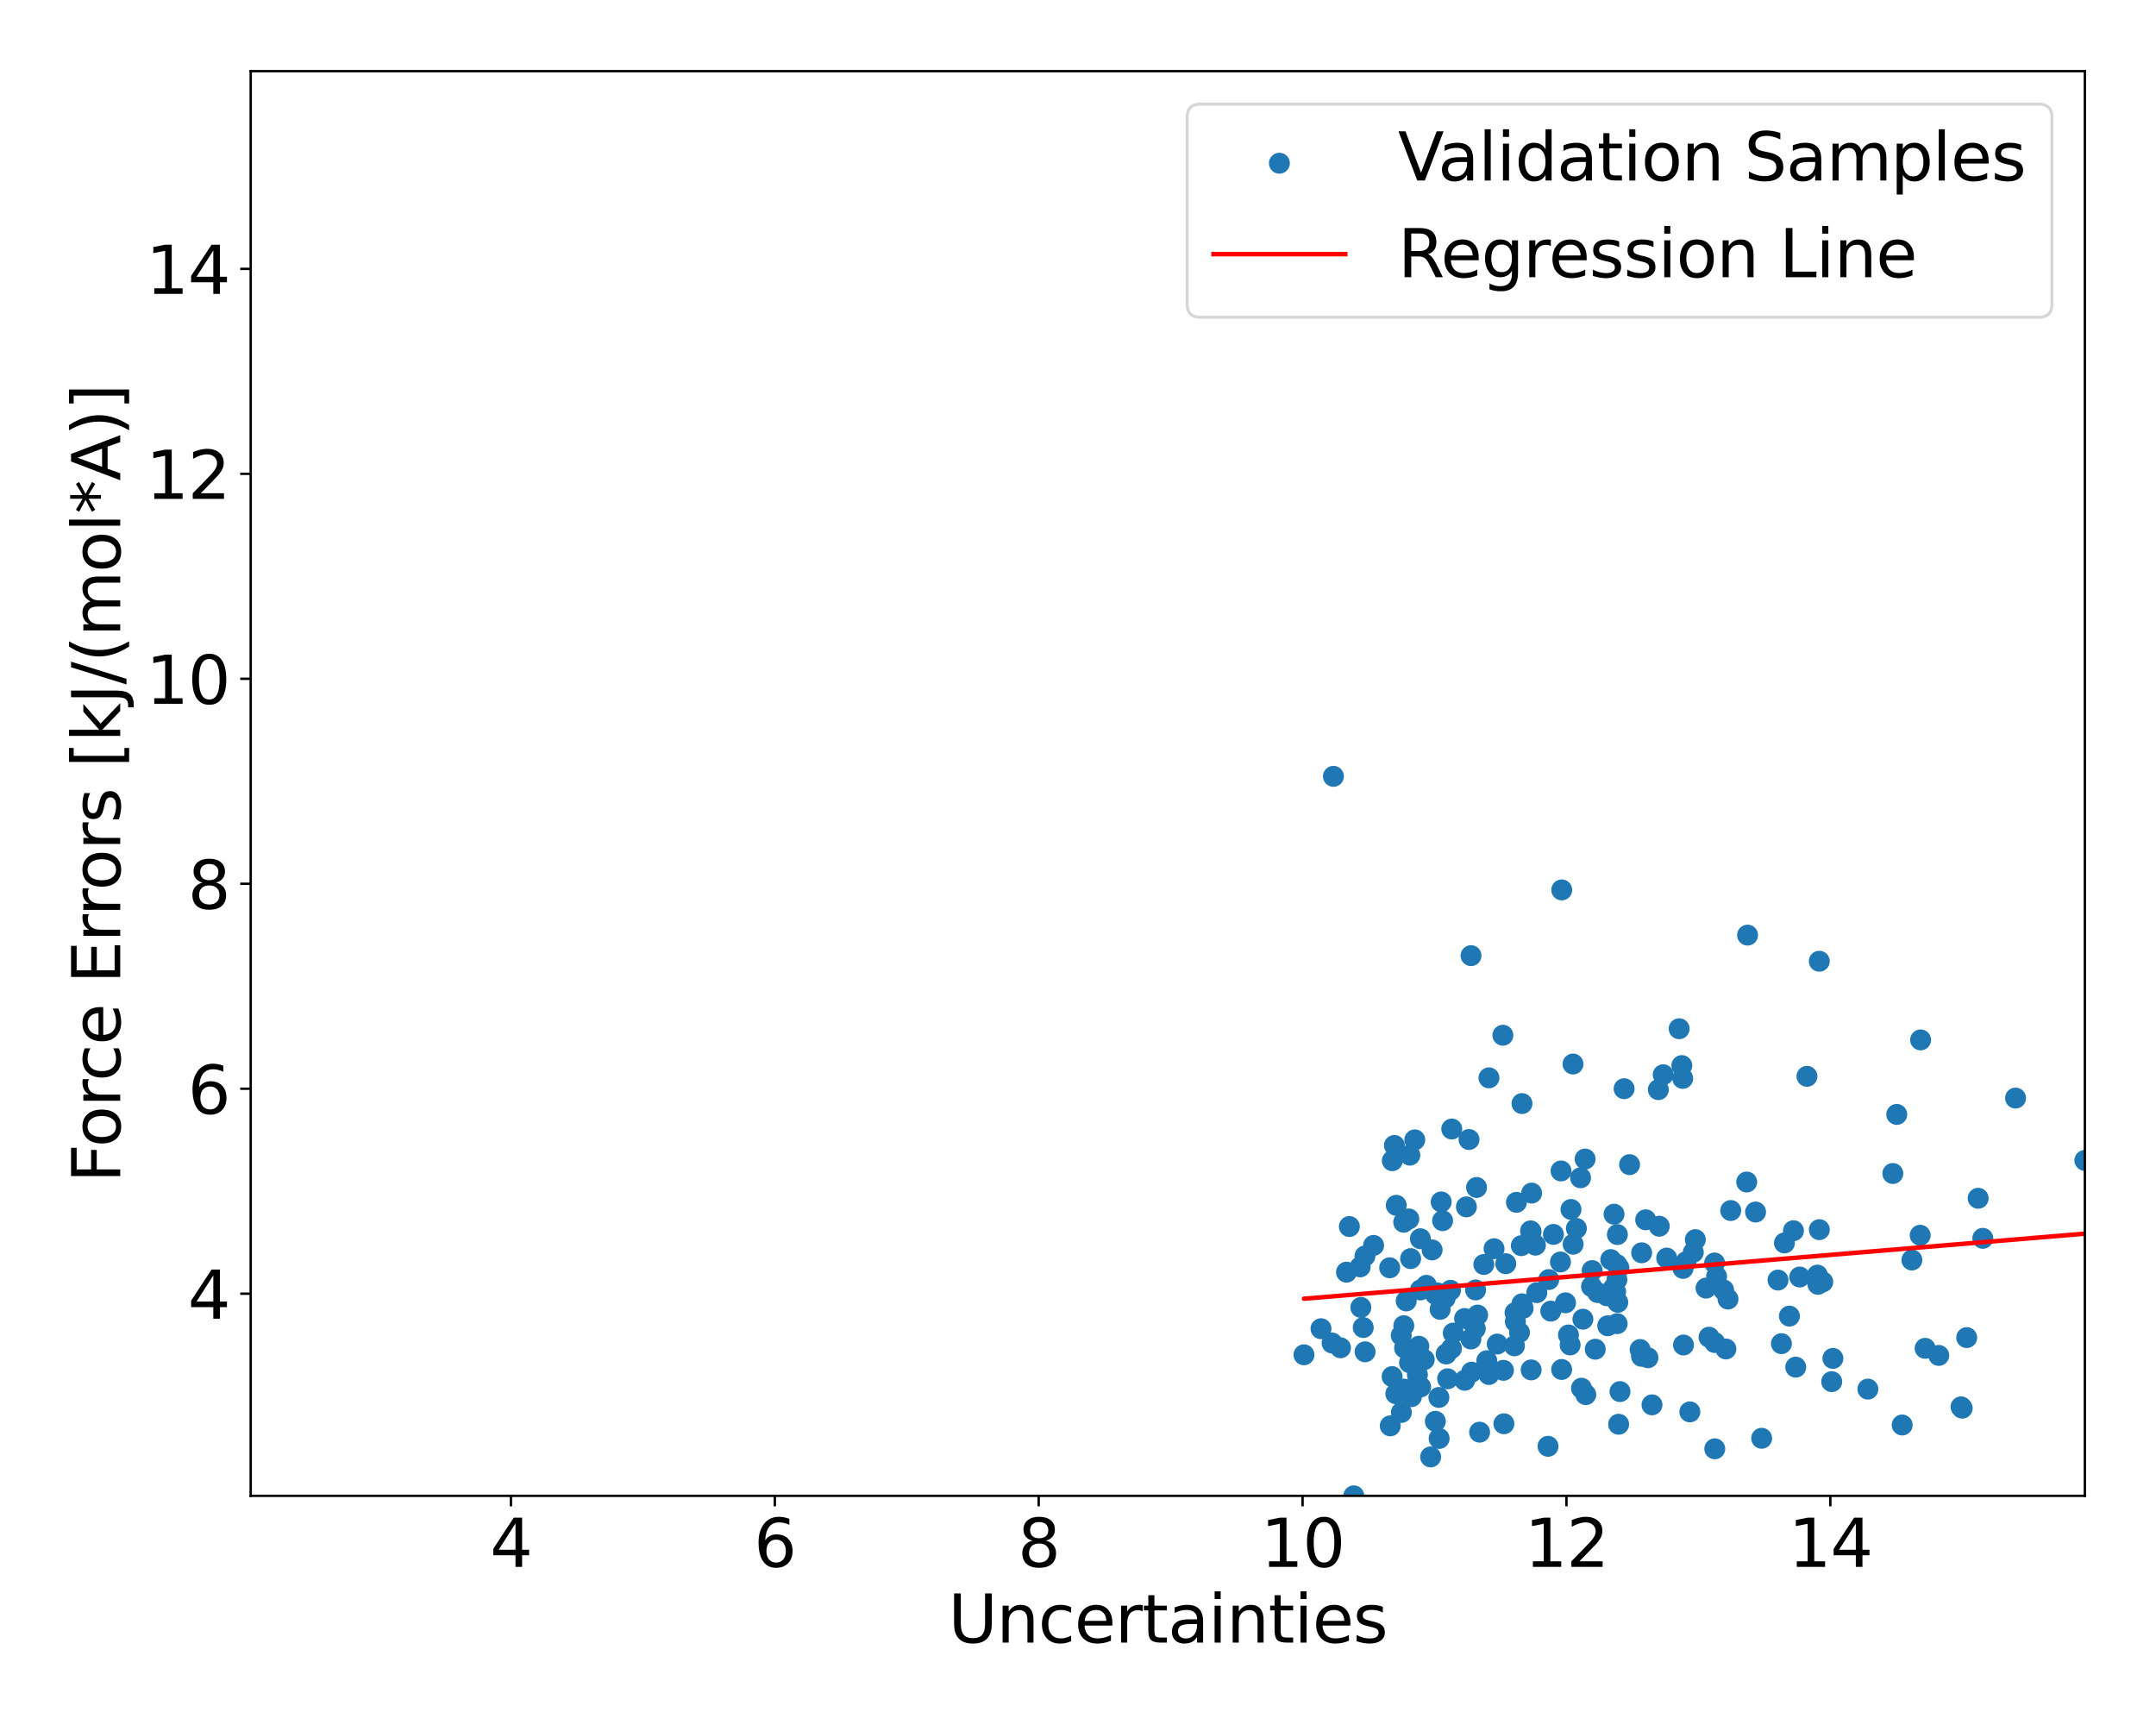 <?xml version="1.0" encoding="utf-8" standalone="no"?>
<!DOCTYPE svg PUBLIC "-//W3C//DTD SVG 1.1//EN"
  "http://www.w3.org/Graphics/SVG/1.1/DTD/svg11.dtd">
<svg xmlns:xlink="http://www.w3.org/1999/xlink" width="720pt" height="576pt" viewBox="0 0 720 576" xmlns="http://www.w3.org/2000/svg" version="1.1">
 <defs>
  <style type="text/css">*{stroke-linejoin: round; stroke-linecap: butt}</style>
 </defs>
 <g id="figure_1">
  <g id="patch_1">
   <path d="M 0 576 
L 720 576 
L 720 0 
L 0 0 
z
" style="fill: #ffffff"/>
  </g>
  <g id="axes_1">
   <g id="patch_2">
    <path d="M 83.72 499.48 
L 696.24 499.48 
L 696.24 23.76 
L 83.72 23.76 
z
" style="fill: #ffffff"/>
   </g>
   <g id="PathCollection_1">
    <defs>
     <path id="mbff71302b8" d="M 0 3 
C 0.796 3 1.559 2.684 2.121 2.121 
C 2.684 1.559 3 0.796 3 0 
C 3 -0.796 2.684 -1.559 2.121 -2.121 
C 1.559 -2.684 0.796 -3 0 -3 
C -0.796 -3 -1.559 -2.684 -2.121 -2.121 
C -2.684 -1.559 -3 -0.796 -3 0 
C -3 0.796 -2.684 1.559 -2.121 2.121 
C -1.559 2.684 -0.796 3 0 3 
z
" style="stroke: #1f77b4"/>
    </defs>
    <g clip-path="url(#pc979f39f6f)">
     <use xlink:href="#mbff71302b8" x="496.512" y="454.357" style="fill: #1f77b4; stroke: #1f77b4"/>
     <use xlink:href="#mbff71302b8" x="573.253" y="426.25" style="fill: #1f77b4; stroke: #1f77b4"/>
     <use xlink:href="#mbff71302b8" x="632.115" y="391.848" style="fill: #1f77b4; stroke: #1f77b4"/>
     <use xlink:href="#mbff71302b8" x="511.141" y="411.001" style="fill: #1f77b4; stroke: #1f77b4"/>
     <use xlink:href="#mbff71302b8" x="577.982" y="404.215" style="fill: #1f77b4; stroke: #1f77b4"/>
     <use xlink:href="#mbff71302b8" x="528.613" y="440.499" style="fill: #1f77b4; stroke: #1f77b4"/>
     <use xlink:href="#mbff71302b8" x="492.783" y="430.729" style="fill: #1f77b4; stroke: #1f77b4"/>
     <use xlink:href="#mbff71302b8" x="531.702" y="424.263" style="fill: #1f77b4; stroke: #1f77b4"/>
     <use xlink:href="#mbff71302b8" x="569.737" y="430.119" style="fill: #1f77b4; stroke: #1f77b4"/>
     <use xlink:href="#mbff71302b8" x="575.593" y="430.717" style="fill: #1f77b4; stroke: #1f77b4"/>
     <use xlink:href="#mbff71302b8" x="536.586" y="432.666" style="fill: #1f77b4; stroke: #1f77b4"/>
     <use xlink:href="#mbff71302b8" x="553.813" y="363.848" style="fill: #1f77b4; stroke: #1f77b4"/>
     <use xlink:href="#mbff71302b8" x="607.562" y="320.97" style="fill: #1f77b4; stroke: #1f77b4"/>
     <use xlink:href="#mbff71302b8" x="586.277" y="404.713" style="fill: #1f77b4; stroke: #1f77b4"/>
     <use xlink:href="#mbff71302b8" x="572.656" y="483.778" style="fill: #1f77b4; stroke: #1f77b4"/>
     <use xlink:href="#mbff71302b8" x="572.638" y="448.29" style="fill: #1f77b4; stroke: #1f77b4"/>
     <use xlink:href="#mbff71302b8" x="608.719" y="428.05" style="fill: #1f77b4; stroke: #1f77b4"/>
     <use xlink:href="#mbff71302b8" x="538.785" y="430.122" style="fill: #1f77b4; stroke: #1f77b4"/>
     <use xlink:href="#mbff71302b8" x="539.955" y="422.241" style="fill: #1f77b4; stroke: #1f77b4"/>
     <use xlink:href="#mbff71302b8" x="595.913" y="415.033" style="fill: #1f77b4; stroke: #1f77b4"/>
     <use xlink:href="#mbff71302b8" x="525.357" y="415.456" style="fill: #1f77b4; stroke: #1f77b4"/>
     <use xlink:href="#mbff71302b8" x="521.118" y="421.393" style="fill: #1f77b4; stroke: #1f77b4"/>
     <use xlink:href="#mbff71302b8" x="517.887" y="437.804" style="fill: #1f77b4; stroke: #1f77b4"/>
     <use xlink:href="#mbff71302b8" x="511.335" y="457.429" style="fill: #1f77b4; stroke: #1f77b4"/>
     <use xlink:href="#mbff71302b8" x="464.9" y="459.663" style="fill: #1f77b4; stroke: #1f77b4"/>
     <use xlink:href="#mbff71302b8" x="533.514" y="431.604" style="fill: #1f77b4; stroke: #1f77b4"/>
     <use xlink:href="#mbff71302b8" x="583.314" y="394.695" style="fill: #1f77b4; stroke: #1f77b4"/>
     <use xlink:href="#mbff71302b8" x="540.129" y="412.236" style="fill: #1f77b4; stroke: #1f77b4"/>
     <use xlink:href="#mbff71302b8" x="506.067" y="441.334" style="fill: #1f77b4; stroke: #1f77b4"/>
     <use xlink:href="#mbff71302b8" x="493.1" y="396.511" style="fill: #1f77b4; stroke: #1f77b4"/>
     <use xlink:href="#mbff71302b8" x="539.977" y="427.285" style="fill: #1f77b4; stroke: #1f77b4"/>
     <use xlink:href="#mbff71302b8" x="603.441" y="359.401" style="fill: #1f77b4; stroke: #1f77b4"/>
     <use xlink:href="#mbff71302b8" x="470.481" y="407.029" style="fill: #1f77b4; stroke: #1f77b4"/>
     <use xlink:href="#mbff71302b8" x="526.441" y="410.189" style="fill: #1f77b4; stroke: #1f77b4"/>
     <use xlink:href="#mbff71302b8" x="480.931" y="437.214" style="fill: #1f77b4; stroke: #1f77b4"/>
     <use xlink:href="#mbff71302b8" x="550.335" y="453.368" style="fill: #1f77b4; stroke: #1f77b4"/>
     <use xlink:href="#mbff71302b8" x="464.279" y="476.11" style="fill: #1f77b4; stroke: #1f77b4"/>
     <use xlink:href="#mbff71302b8" x="466.14" y="465.379" style="fill: #1f77b4; stroke: #1f77b4"/>
     <use xlink:href="#mbff71302b8" x="468.77" y="408.121" style="fill: #1f77b4; stroke: #1f77b4"/>
     <use xlink:href="#mbff71302b8" x="516.963" y="482.937" style="fill: #1f77b4; stroke: #1f77b4"/>
     <use xlink:href="#mbff71302b8" x="508.045" y="415.947" style="fill: #1f77b4; stroke: #1f77b4"/>
     <use xlink:href="#mbff71302b8" x="468.831" y="463.831" style="fill: #1f77b4; stroke: #1f77b4"/>
     <use xlink:href="#mbff71302b8" x="467.991" y="471.637" style="fill: #1f77b4; stroke: #1f77b4"/>
     <use xlink:href="#mbff71302b8" x="493.457" y="439.123" style="fill: #1f77b4; stroke: #1f77b4"/>
     <use xlink:href="#mbff71302b8" x="502.858" y="421.971" style="fill: #1f77b4; stroke: #1f77b4"/>
     <use xlink:href="#mbff71302b8" x="541.005" y="464.667" style="fill: #1f77b4; stroke: #1f77b4"/>
     <use xlink:href="#mbff71302b8" x="482.628" y="433.491" style="fill: #1f77b4; stroke: #1f77b4"/>
     <use xlink:href="#mbff71302b8" x="523.794" y="445.762" style="fill: #1f77b4; stroke: #1f77b4"/>
     <use xlink:href="#mbff71302b8" x="464.086" y="423.329" style="fill: #1f77b4; stroke: #1f77b4"/>
     <use xlink:href="#mbff71302b8" x="551.687" y="469.099" style="fill: #1f77b4; stroke: #1f77b4"/>
     <use xlink:href="#mbff71302b8" x="476.355" y="429.185" style="fill: #1f77b4; stroke: #1f77b4"/>
     <use xlink:href="#mbff71302b8" x="560.759" y="343.509" style="fill: #1f77b4; stroke: #1f77b4"/>
     <use xlink:href="#mbff71302b8" x="562.042" y="423.544" style="fill: #1f77b4; stroke: #1f77b4"/>
     <use xlink:href="#mbff71302b8" x="450.622" y="409.551" style="fill: #1f77b4; stroke: #1f77b4"/>
     <use xlink:href="#mbff71302b8" x="473.823" y="449.522" style="fill: #1f77b4; stroke: #1f77b4"/>
     <use xlink:href="#mbff71302b8" x="467.947" y="445.919" style="fill: #1f77b4; stroke: #1f77b4"/>
     <use xlink:href="#mbff71302b8" x="485.318" y="445.131" style="fill: #1f77b4; stroke: #1f77b4"/>
     <use xlink:href="#mbff71302b8" x="477.773" y="486.486" style="fill: #1f77b4; stroke: #1f77b4"/>
     <use xlink:href="#mbff71302b8" x="480.519" y="466.627" style="fill: #1f77b4; stroke: #1f77b4"/>
     <use xlink:href="#mbff71302b8" x="489.149" y="460.894" style="fill: #1f77b4; stroke: #1f77b4"/>
     <use xlink:href="#mbff71302b8" x="540.259" y="434.858" style="fill: #1f77b4; stroke: #1f77b4"/>
     <use xlink:href="#mbff71302b8" x="479.331" y="432.19" style="fill: #1f77b4; stroke: #1f77b4"/>
     <use xlink:href="#mbff71302b8" x="480.05" y="431.716" style="fill: #1f77b4; stroke: #1f77b4"/>
     <use xlink:href="#mbff71302b8" x="508.647" y="436.856" style="fill: #1f77b4; stroke: #1f77b4"/>
     <use xlink:href="#mbff71302b8" x="491.454" y="458.186" style="fill: #1f77b4; stroke: #1f77b4"/>
     <use xlink:href="#mbff71302b8" x="512.759" y="415.775" style="fill: #1f77b4; stroke: #1f77b4"/>
     <use xlink:href="#mbff71302b8" x="570.732" y="446.504" style="fill: #1f77b4; stroke: #1f77b4"/>
     <use xlink:href="#mbff71302b8" x="529.352" y="387.014" style="fill: #1f77b4; stroke: #1f77b4"/>
     <use xlink:href="#mbff71302b8" x="502.229" y="475.409" style="fill: #1f77b4; stroke: #1f77b4"/>
     <use xlink:href="#mbff71302b8" x="548.189" y="452.887" style="fill: #1f77b4; stroke: #1f77b4"/>
     <use xlink:href="#mbff71302b8" x="502.085" y="457.57" style="fill: #1f77b4; stroke: #1f77b4"/>
     <use xlink:href="#mbff71302b8" x="542.378" y="363.532" style="fill: #1f77b4; stroke: #1f77b4"/>
     <use xlink:href="#mbff71302b8" x="583.601" y="312.249" style="fill: #1f77b4; stroke: #1f77b4"/>
     <use xlink:href="#mbff71302b8" x="511.306" y="411.261" style="fill: #1f77b4; stroke: #1f77b4"/>
     <use xlink:href="#mbff71302b8" x="563.06" y="421.304" style="fill: #1f77b4; stroke: #1f77b4"/>
     <use xlink:href="#mbff71302b8" x="513.227" y="431.632" style="fill: #1f77b4; stroke: #1f77b4"/>
     <use xlink:href="#mbff71302b8" x="490.577" y="380.494" style="fill: #1f77b4; stroke: #1f77b4"/>
     <use xlink:href="#mbff71302b8" x="518.765" y="412.187" style="fill: #1f77b4; stroke: #1f77b4"/>
     <use xlink:href="#mbff71302b8" x="522.808" y="435.028" style="fill: #1f77b4; stroke: #1f77b4"/>
     <use xlink:href="#mbff71302b8" x="564.329" y="471.452" style="fill: #1f77b4; stroke: #1f77b4"/>
     <use xlink:href="#mbff71302b8" x="554.112" y="409.452" style="fill: #1f77b4; stroke: #1f77b4"/>
     <use xlink:href="#mbff71302b8" x="540.55" y="475.575" style="fill: #1f77b4; stroke: #1f77b4"/>
     <use xlink:href="#mbff71302b8" x="491.214" y="447.112" style="fill: #1f77b4; stroke: #1f77b4"/>
     <use xlink:href="#mbff71302b8" x="539.548" y="431.326" style="fill: #1f77b4; stroke: #1f77b4"/>
     <use xlink:href="#mbff71302b8" x="506.42" y="401.475" style="fill: #1f77b4; stroke: #1f77b4"/>
     <use xlink:href="#mbff71302b8" x="517.21" y="427.264" style="fill: #1f77b4; stroke: #1f77b4"/>
     <use xlink:href="#mbff71302b8" x="561.944" y="360.091" style="fill: #1f77b4; stroke: #1f77b4"/>
     <use xlink:href="#mbff71302b8" x="491.256" y="319.104" style="fill: #1f77b4; stroke: #1f77b4"/>
     <use xlink:href="#mbff71302b8" x="598.925" y="410.952" style="fill: #1f77b4; stroke: #1f77b4"/>
     <use xlink:href="#mbff71302b8" x="479.341" y="474.598" style="fill: #1f77b4; stroke: #1f77b4"/>
     <use xlink:href="#mbff71302b8" x="505.758" y="449.392" style="fill: #1f77b4; stroke: #1f77b4"/>
     <use xlink:href="#mbff71302b8" x="548.233" y="418.325" style="fill: #1f77b4; stroke: #1f77b4"/>
     <use xlink:href="#mbff71302b8" x="492.679" y="443.646" style="fill: #1f77b4; stroke: #1f77b4"/>
     <use xlink:href="#mbff71302b8" x="521.307" y="390.995" style="fill: #1f77b4; stroke: #1f77b4"/>
     <use xlink:href="#mbff71302b8" x="539.012" y="405.437" style="fill: #1f77b4; stroke: #1f77b4"/>
     <use xlink:href="#mbff71302b8" x="549.58" y="407.305" style="fill: #1f77b4; stroke: #1f77b4"/>
     <use xlink:href="#mbff71302b8" x="444.845" y="448.444" style="fill: #1f77b4; stroke: #1f77b4"/>
     <use xlink:href="#mbff71302b8" x="435.466" y="452.388" style="fill: #1f77b4; stroke: #1f77b4"/>
     <use xlink:href="#mbff71302b8" x="495.532" y="422.227" style="fill: #1f77b4; stroke: #1f77b4"/>
     <use xlink:href="#mbff71302b8" x="447.664" y="450.042" style="fill: #1f77b4; stroke: #1f77b4"/>
     <use xlink:href="#mbff71302b8" x="540.633" y="423.345" style="fill: #1f77b4; stroke: #1f77b4"/>
     <use xlink:href="#mbff71302b8" x="565.481" y="418.157" style="fill: #1f77b4; stroke: #1f77b4"/>
     <use xlink:href="#mbff71302b8" x="455.872" y="451.392" style="fill: #1f77b4; stroke: #1f77b4"/>
     <use xlink:href="#mbff71302b8" x="469.601" y="434.398" style="fill: #1f77b4; stroke: #1f77b4"/>
     <use xlink:href="#mbff71302b8" x="489.707" y="402.986" style="fill: #1f77b4; stroke: #1f77b4"/>
     <use xlink:href="#mbff71302b8" x="524.643" y="403.854" style="fill: #1f77b4; stroke: #1f77b4"/>
     <use xlink:href="#mbff71302b8" x="468.801" y="442.67" style="fill: #1f77b4; stroke: #1f77b4"/>
     <use xlink:href="#mbff71302b8" x="474.332" y="430.739" style="fill: #1f77b4; stroke: #1f77b4"/>
     <use xlink:href="#mbff71302b8" x="465.666" y="382.48" style="fill: #1f77b4; stroke: #1f77b4"/>
     <use xlink:href="#mbff71302b8" x="470.818" y="385.723" style="fill: #1f77b4; stroke: #1f77b4"/>
     <use xlink:href="#mbff71302b8" x="508.275" y="368.494" style="fill: #1f77b4; stroke: #1f77b4"/>
     <use xlink:href="#mbff71302b8" x="498.945" y="416.965" style="fill: #1f77b4; stroke: #1f77b4"/>
     <use xlink:href="#mbff71302b8" x="449.659" y="424.794" style="fill: #1f77b4; stroke: #1f77b4"/>
     <use xlink:href="#mbff71302b8" x="484.816" y="376.992" style="fill: #1f77b4; stroke: #1f77b4"/>
     <use xlink:href="#mbff71302b8" x="482.942" y="452.115" style="fill: #1f77b4; stroke: #1f77b4"/>
     <use xlink:href="#mbff71302b8" x="521.509" y="457.284" style="fill: #1f77b4; stroke: #1f77b4"/>
     <use xlink:href="#mbff71302b8" x="481.76" y="407.604" style="fill: #1f77b4; stroke: #1f77b4"/>
     <use xlink:href="#mbff71302b8" x="497.226" y="458.964" style="fill: #1f77b4; stroke: #1f77b4"/>
     <use xlink:href="#mbff71302b8" x="466.283" y="402.474" style="fill: #1f77b4; stroke: #1f77b4"/>
     <use xlink:href="#mbff71302b8" x="473.138" y="462.108" style="fill: #1f77b4; stroke: #1f77b4"/>
     <use xlink:href="#mbff71302b8" x="455.837" y="419.398" style="fill: #1f77b4; stroke: #1f77b4"/>
     <use xlink:href="#mbff71302b8" x="472.472" y="380.616" style="fill: #1f77b4; stroke: #1f77b4"/>
     <use xlink:href="#mbff71302b8" x="483.436" y="460.395" style="fill: #1f77b4; stroke: #1f77b4"/>
     <use xlink:href="#mbff71302b8" x="471.359" y="466.361" style="fill: #1f77b4; stroke: #1f77b4"/>
     <use xlink:href="#mbff71302b8" x="489.096" y="440.27" style="fill: #1f77b4; stroke: #1f77b4"/>
     <use xlink:href="#mbff71302b8" x="507.434" y="444.929" style="fill: #1f77b4; stroke: #1f77b4"/>
     <use xlink:href="#mbff71302b8" x="455.258" y="443.278" style="fill: #1f77b4; stroke: #1f77b4"/>
     <use xlink:href="#mbff71302b8" x="532.745" y="450.525" style="fill: #1f77b4; stroke: #1f77b4"/>
     <use xlink:href="#mbff71302b8" x="505.949" y="438.325" style="fill: #1f77b4; stroke: #1f77b4"/>
     <use xlink:href="#mbff71302b8" x="497.238" y="359.915" style="fill: #1f77b4; stroke: #1f77b4"/>
     <use xlink:href="#mbff71302b8" x="511.488" y="398.392" style="fill: #1f77b4; stroke: #1f77b4"/>
     <use xlink:href="#mbff71302b8" x="474.422" y="463.12" style="fill: #1f77b4; stroke: #1f77b4"/>
     <use xlink:href="#mbff71302b8" x="484.392" y="430.85" style="fill: #1f77b4; stroke: #1f77b4"/>
     <use xlink:href="#mbff71302b8" x="445.304" y="259.228" style="fill: #1f77b4; stroke: #1f77b4"/>
     <use xlink:href="#mbff71302b8" x="501.893" y="345.68" style="fill: #1f77b4; stroke: #1f77b4"/>
     <use xlink:href="#mbff71302b8" x="508.262" y="435.354" style="fill: #1f77b4; stroke: #1f77b4"/>
     <use xlink:href="#mbff71302b8" x="480.604" y="480.323" style="fill: #1f77b4; stroke: #1f77b4"/>
     <use xlink:href="#mbff71302b8" x="470.716" y="455.016" style="fill: #1f77b4; stroke: #1f77b4"/>
     <use xlink:href="#mbff71302b8" x="454.239" y="423.027" style="fill: #1f77b4; stroke: #1f77b4"/>
     <use xlink:href="#mbff71302b8" x="544.205" y="388.885" style="fill: #1f77b4; stroke: #1f77b4"/>
     <use xlink:href="#mbff71302b8" x="531.496" y="429.593" style="fill: #1f77b4; stroke: #1f77b4"/>
     <use xlink:href="#mbff71302b8" x="561.651" y="355.809" style="fill: #1f77b4; stroke: #1f77b4"/>
     <use xlink:href="#mbff71302b8" x="464.963" y="387.574" style="fill: #1f77b4; stroke: #1f77b4"/>
     <use xlink:href="#mbff71302b8" x="469.06" y="450.119" style="fill: #1f77b4; stroke: #1f77b4"/>
     <use xlink:href="#mbff71302b8" x="500.005" y="448.797" style="fill: #1f77b4; stroke: #1f77b4"/>
     <use xlink:href="#mbff71302b8" x="481.293" y="401.339" style="fill: #1f77b4; stroke: #1f77b4"/>
     <use xlink:href="#mbff71302b8" x="484.719" y="450.277" style="fill: #1f77b4; stroke: #1f77b4"/>
     <use xlink:href="#mbff71302b8" x="474.336" y="413.63" style="fill: #1f77b4; stroke: #1f77b4"/>
     <use xlink:href="#mbff71302b8" x="556.6" y="420.087" style="fill: #1f77b4; stroke: #1f77b4"/>
     <use xlink:href="#mbff71302b8" x="527.833" y="393.276" style="fill: #1f77b4; stroke: #1f77b4"/>
     <use xlink:href="#mbff71302b8" x="458.717" y="415.861" style="fill: #1f77b4; stroke: #1f77b4"/>
     <use xlink:href="#mbff71302b8" x="525.309" y="355.291" style="fill: #1f77b4; stroke: #1f77b4"/>
     <use xlink:href="#mbff71302b8" x="528.14" y="463.544" style="fill: #1f77b4; stroke: #1f77b4"/>
     <use xlink:href="#mbff71302b8" x="473.351" y="459.038" style="fill: #1f77b4; stroke: #1f77b4"/>
     <use xlink:href="#mbff71302b8" x="555.426" y="358.875" style="fill: #1f77b4; stroke: #1f77b4"/>
     <use xlink:href="#mbff71302b8" x="454.457" y="436.561" style="fill: #1f77b4; stroke: #1f77b4"/>
     <use xlink:href="#mbff71302b8" x="524.354" y="449.095" style="fill: #1f77b4; stroke: #1f77b4"/>
     <use xlink:href="#mbff71302b8" x="494.114" y="478.221" style="fill: #1f77b4; stroke: #1f77b4"/>
     <use xlink:href="#mbff71302b8" x="452.1" y="499.48" style="fill: #1f77b4; stroke: #1f77b4"/>
     <use xlink:href="#mbff71302b8" x="475.627" y="453.995" style="fill: #1f77b4; stroke: #1f77b4"/>
     <use xlink:href="#mbff71302b8" x="593.773" y="427.43" style="fill: #1f77b4; stroke: #1f77b4"/>
     <use xlink:href="#mbff71302b8" x="654.89" y="469.767" style="fill: #1f77b4; stroke: #1f77b4"/>
     <use xlink:href="#mbff71302b8" x="660.61" y="400.122" style="fill: #1f77b4; stroke: #1f77b4"/>
     <use xlink:href="#mbff71302b8" x="635.238" y="475.825" style="fill: #1f77b4; stroke: #1f77b4"/>
     <use xlink:href="#mbff71302b8" x="606.931" y="425.774" style="fill: #1f77b4; stroke: #1f77b4"/>
     <use xlink:href="#mbff71302b8" x="562.209" y="449.113" style="fill: #1f77b4; stroke: #1f77b4"/>
     <use xlink:href="#mbff71302b8" x="576.366" y="450.438" style="fill: #1f77b4; stroke: #1f77b4"/>
     <use xlink:href="#mbff71302b8" x="647.453" y="452.59" style="fill: #1f77b4; stroke: #1f77b4"/>
     <use xlink:href="#mbff71302b8" x="594.908" y="448.662" style="fill: #1f77b4; stroke: #1f77b4"/>
     <use xlink:href="#mbff71302b8" x="601.017" y="426.413" style="fill: #1f77b4; stroke: #1f77b4"/>
     <use xlink:href="#mbff71302b8" x="642.9" y="450.223" style="fill: #1f77b4; stroke: #1f77b4"/>
     <use xlink:href="#mbff71302b8" x="607.094" y="428.851" style="fill: #1f77b4; stroke: #1f77b4"/>
     <use xlink:href="#mbff71302b8" x="696.24" y="387.476" style="fill: #1f77b4; stroke: #1f77b4"/>
     <use xlink:href="#mbff71302b8" x="588.311" y="480.26" style="fill: #1f77b4; stroke: #1f77b4"/>
     <use xlink:href="#mbff71302b8" x="641.39" y="347.24" style="fill: #1f77b4; stroke: #1f77b4"/>
     <use xlink:href="#mbff71302b8" x="662.156" y="413.498" style="fill: #1f77b4; stroke: #1f77b4"/>
     <use xlink:href="#mbff71302b8" x="641.251" y="412.474" style="fill: #1f77b4; stroke: #1f77b4"/>
     <use xlink:href="#mbff71302b8" x="633.425" y="372.122" style="fill: #1f77b4; stroke: #1f77b4"/>
     <use xlink:href="#mbff71302b8" x="566.162" y="413.928" style="fill: #1f77b4; stroke: #1f77b4"/>
     <use xlink:href="#mbff71302b8" x="673.099" y="366.665" style="fill: #1f77b4; stroke: #1f77b4"/>
     <use xlink:href="#mbff71302b8" x="638.482" y="420.738" style="fill: #1f77b4; stroke: #1f77b4"/>
     <use xlink:href="#mbff71302b8" x="572.584" y="421.727" style="fill: #1f77b4; stroke: #1f77b4"/>
     <use xlink:href="#mbff71302b8" x="577.07" y="433.776" style="fill: #1f77b4; stroke: #1f77b4"/>
     <use xlink:href="#mbff71302b8" x="607.569" y="410.601" style="fill: #1f77b4; stroke: #1f77b4"/>
     <use xlink:href="#mbff71302b8" x="599.69" y="456.504" style="fill: #1f77b4; stroke: #1f77b4"/>
     <use xlink:href="#mbff71302b8" x="597.572" y="439.475" style="fill: #1f77b4; stroke: #1f77b4"/>
     <use xlink:href="#mbff71302b8" x="536.907" y="442.7" style="fill: #1f77b4; stroke: #1f77b4"/>
     <use xlink:href="#mbff71302b8" x="623.784" y="463.84" style="fill: #1f77b4; stroke: #1f77b4"/>
     <use xlink:href="#mbff71302b8" x="655.281" y="470.209" style="fill: #1f77b4; stroke: #1f77b4"/>
     <use xlink:href="#mbff71302b8" x="656.783" y="446.642" style="fill: #1f77b4; stroke: #1f77b4"/>
     <use xlink:href="#mbff71302b8" x="612.102" y="453.587" style="fill: #1f77b4; stroke: #1f77b4"/>
     <use xlink:href="#mbff71302b8" x="611.705" y="461.345" style="fill: #1f77b4; stroke: #1f77b4"/>
     <use xlink:href="#mbff71302b8" x="521.548" y="297.155" style="fill: #1f77b4; stroke: #1f77b4"/>
     <use xlink:href="#mbff71302b8" x="441.153" y="443.672" style="fill: #1f77b4; stroke: #1f77b4"/>
     <use xlink:href="#mbff71302b8" x="529.578" y="465.676" style="fill: #1f77b4; stroke: #1f77b4"/>
     <use xlink:href="#mbff71302b8" x="478.263" y="417.363" style="fill: #1f77b4; stroke: #1f77b4"/>
     <use xlink:href="#mbff71302b8" x="537.916" y="420.589" style="fill: #1f77b4; stroke: #1f77b4"/>
     <use xlink:href="#mbff71302b8" x="540.049" y="441.995" style="fill: #1f77b4; stroke: #1f77b4"/>
     <use xlink:href="#mbff71302b8" x="471.081" y="420.26" style="fill: #1f77b4; stroke: #1f77b4"/>
     <use xlink:href="#mbff71302b8" x="547.72" y="450.622" style="fill: #1f77b4; stroke: #1f77b4"/>
    </g>
   </g>
   <g id="matplotlib.axis_1">
    <g id="xtick_1">
     <g id="line2d_1">
      <defs>
       <path id="mf1386d6fb2" d="M 0 0 
L 0 3.5 
" style="stroke: #000000; stroke-width: 0.8"/>
      </defs>
      <g>
       <use xlink:href="#mf1386d6fb2" x="170.629" y="499.48" style="stroke: #000000; stroke-width: 0.8"/>
      </g>
     </g>
     <g id="text_1">
      <!-- 4 -->
      <g transform="translate(163.63 523.197) scale(0.22 -0.22)">
       <defs>
        <path id="DejaVuSans-34" d="M 2419 4116 
L 825 1625 
L 2419 1625 
L 2419 4116 
z
M 2253 4666 
L 3047 4666 
L 3047 1625 
L 3713 1625 
L 3713 1100 
L 3047 1100 
L 3047 0 
L 2419 0 
L 2419 1100 
L 313 1100 
L 313 1709 
L 2253 4666 
z
" transform="scale(0.016)"/>
       </defs>
       <use xlink:href="#DejaVuSans-34"/>
      </g>
     </g>
    </g>
    <g id="xtick_2">
     <g id="line2d_2">
      <g>
       <use xlink:href="#mf1386d6fb2" x="258.752" y="499.48" style="stroke: #000000; stroke-width: 0.8"/>
      </g>
     </g>
     <g id="text_2">
      <!-- 6 -->
      <g transform="translate(251.753 523.197) scale(0.22 -0.22)">
       <defs>
        <path id="DejaVuSans-36" d="M 2113 2584 
Q 1688 2584 1439 2293 
Q 1191 2003 1191 1497 
Q 1191 994 1439 701 
Q 1688 409 2113 409 
Q 2538 409 2786 701 
Q 3034 994 3034 1497 
Q 3034 2003 2786 2293 
Q 2538 2584 2113 2584 
z
M 3366 4563 
L 3366 3988 
Q 3128 4100 2886 4159 
Q 2644 4219 2406 4219 
Q 1781 4219 1451 3797 
Q 1122 3375 1075 2522 
Q 1259 2794 1537 2939 
Q 1816 3084 2150 3084 
Q 2853 3084 3261 2657 
Q 3669 2231 3669 1497 
Q 3669 778 3244 343 
Q 2819 -91 2113 -91 
Q 1303 -91 875 529 
Q 447 1150 447 2328 
Q 447 3434 972 4092 
Q 1497 4750 2381 4750 
Q 2619 4750 2861 4703 
Q 3103 4656 3366 4563 
z
" transform="scale(0.016)"/>
       </defs>
       <use xlink:href="#DejaVuSans-36"/>
      </g>
     </g>
    </g>
    <g id="xtick_3">
     <g id="line2d_3">
      <g>
       <use xlink:href="#mf1386d6fb2" x="346.874" y="499.48" style="stroke: #000000; stroke-width: 0.8"/>
      </g>
     </g>
     <g id="text_3">
      <!-- 8 -->
      <g transform="translate(339.876 523.197) scale(0.22 -0.22)">
       <defs>
        <path id="DejaVuSans-38" d="M 2034 2216 
Q 1584 2216 1326 1975 
Q 1069 1734 1069 1313 
Q 1069 891 1326 650 
Q 1584 409 2034 409 
Q 2484 409 2743 651 
Q 3003 894 3003 1313 
Q 3003 1734 2745 1975 
Q 2488 2216 2034 2216 
z
M 1403 2484 
Q 997 2584 770 2862 
Q 544 3141 544 3541 
Q 544 4100 942 4425 
Q 1341 4750 2034 4750 
Q 2731 4750 3128 4425 
Q 3525 4100 3525 3541 
Q 3525 3141 3298 2862 
Q 3072 2584 2669 2484 
Q 3125 2378 3379 2068 
Q 3634 1759 3634 1313 
Q 3634 634 3220 271 
Q 2806 -91 2034 -91 
Q 1263 -91 848 271 
Q 434 634 434 1313 
Q 434 1759 690 2068 
Q 947 2378 1403 2484 
z
M 1172 3481 
Q 1172 3119 1398 2916 
Q 1625 2713 2034 2713 
Q 2441 2713 2670 2916 
Q 2900 3119 2900 3481 
Q 2900 3844 2670 4047 
Q 2441 4250 2034 4250 
Q 1625 4250 1398 4047 
Q 1172 3844 1172 3481 
z
" transform="scale(0.016)"/>
       </defs>
       <use xlink:href="#DejaVuSans-38"/>
      </g>
     </g>
    </g>
    <g id="xtick_4">
     <g id="line2d_4">
      <g>
       <use xlink:href="#mf1386d6fb2" x="434.997" y="499.48" style="stroke: #000000; stroke-width: 0.8"/>
      </g>
     </g>
     <g id="text_4">
      <!-- 10 -->
      <g transform="translate(421 523.197) scale(0.22 -0.22)">
       <defs>
        <path id="DejaVuSans-31" d="M 794 531 
L 1825 531 
L 1825 4091 
L 703 3866 
L 703 4441 
L 1819 4666 
L 2450 4666 
L 2450 531 
L 3481 531 
L 3481 0 
L 794 0 
L 794 531 
z
" transform="scale(0.016)"/>
        <path id="DejaVuSans-30" d="M 2034 4250 
Q 1547 4250 1301 3770 
Q 1056 3291 1056 2328 
Q 1056 1369 1301 889 
Q 1547 409 2034 409 
Q 2525 409 2770 889 
Q 3016 1369 3016 2328 
Q 3016 3291 2770 3770 
Q 2525 4250 2034 4250 
z
M 2034 4750 
Q 2819 4750 3233 4129 
Q 3647 3509 3647 2328 
Q 3647 1150 3233 529 
Q 2819 -91 2034 -91 
Q 1250 -91 836 529 
Q 422 1150 422 2328 
Q 422 3509 836 4129 
Q 1250 4750 2034 4750 
z
" transform="scale(0.016)"/>
       </defs>
       <use xlink:href="#DejaVuSans-31"/>
       <use xlink:href="#DejaVuSans-30" x="63.623"/>
      </g>
     </g>
    </g>
    <g id="xtick_5">
     <g id="line2d_5">
      <g>
       <use xlink:href="#mf1386d6fb2" x="523.12" y="499.48" style="stroke: #000000; stroke-width: 0.8"/>
      </g>
     </g>
     <g id="text_5">
      <!-- 12 -->
      <g transform="translate(509.123 523.197) scale(0.22 -0.22)">
       <defs>
        <path id="DejaVuSans-32" d="M 1228 531 
L 3431 531 
L 3431 0 
L 469 0 
L 469 531 
Q 828 903 1448 1529 
Q 2069 2156 2228 2338 
Q 2531 2678 2651 2914 
Q 2772 3150 2772 3378 
Q 2772 3750 2511 3984 
Q 2250 4219 1831 4219 
Q 1534 4219 1204 4116 
Q 875 4013 500 3803 
L 500 4441 
Q 881 4594 1212 4672 
Q 1544 4750 1819 4750 
Q 2544 4750 2975 4387 
Q 3406 4025 3406 3419 
Q 3406 3131 3298 2873 
Q 3191 2616 2906 2266 
Q 2828 2175 2409 1742 
Q 1991 1309 1228 531 
z
" transform="scale(0.016)"/>
       </defs>
       <use xlink:href="#DejaVuSans-31"/>
       <use xlink:href="#DejaVuSans-32" x="63.623"/>
      </g>
     </g>
    </g>
    <g id="xtick_6">
     <g id="line2d_6">
      <g>
       <use xlink:href="#mf1386d6fb2" x="611.243" y="499.48" style="stroke: #000000; stroke-width: 0.8"/>
      </g>
     </g>
     <g id="text_6">
      <!-- 14 -->
      <g transform="translate(597.246 523.197) scale(0.22 -0.22)">
       <use xlink:href="#DejaVuSans-31"/>
       <use xlink:href="#DejaVuSans-34" x="63.623"/>
      </g>
     </g>
    </g>
    <g id="text_7">
     <!-- Uncertainties -->
     <g transform="translate(316.672 548.488) scale(0.22 -0.22)">
      <defs>
       <path id="DejaVuSans-55" d="M 556 4666 
L 1191 4666 
L 1191 1831 
Q 1191 1081 1462 751 
Q 1734 422 2344 422 
Q 2950 422 3222 751 
Q 3494 1081 3494 1831 
L 3494 4666 
L 4128 4666 
L 4128 1753 
Q 4128 841 3676 375 
Q 3225 -91 2344 -91 
Q 1459 -91 1007 375 
Q 556 841 556 1753 
L 556 4666 
z
" transform="scale(0.016)"/>
       <path id="DejaVuSans-6e" d="M 3513 2113 
L 3513 0 
L 2938 0 
L 2938 2094 
Q 2938 2591 2744 2837 
Q 2550 3084 2163 3084 
Q 1697 3084 1428 2787 
Q 1159 2491 1159 1978 
L 1159 0 
L 581 0 
L 581 3500 
L 1159 3500 
L 1159 2956 
Q 1366 3272 1645 3428 
Q 1925 3584 2291 3584 
Q 2894 3584 3203 3211 
Q 3513 2838 3513 2113 
z
" transform="scale(0.016)"/>
       <path id="DejaVuSans-63" d="M 3122 3366 
L 3122 2828 
Q 2878 2963 2633 3030 
Q 2388 3097 2138 3097 
Q 1578 3097 1268 2742 
Q 959 2388 959 1747 
Q 959 1106 1268 751 
Q 1578 397 2138 397 
Q 2388 397 2633 464 
Q 2878 531 3122 666 
L 3122 134 
Q 2881 22 2623 -34 
Q 2366 -91 2075 -91 
Q 1284 -91 818 406 
Q 353 903 353 1747 
Q 353 2603 823 3093 
Q 1294 3584 2113 3584 
Q 2378 3584 2631 3529 
Q 2884 3475 3122 3366 
z
" transform="scale(0.016)"/>
       <path id="DejaVuSans-65" d="M 3597 1894 
L 3597 1613 
L 953 1613 
Q 991 1019 1311 708 
Q 1631 397 2203 397 
Q 2534 397 2845 478 
Q 3156 559 3463 722 
L 3463 178 
Q 3153 47 2828 -22 
Q 2503 -91 2169 -91 
Q 1331 -91 842 396 
Q 353 884 353 1716 
Q 353 2575 817 3079 
Q 1281 3584 2069 3584 
Q 2775 3584 3186 3129 
Q 3597 2675 3597 1894 
z
M 3022 2063 
Q 3016 2534 2758 2815 
Q 2500 3097 2075 3097 
Q 1594 3097 1305 2825 
Q 1016 2553 972 2059 
L 3022 2063 
z
" transform="scale(0.016)"/>
       <path id="DejaVuSans-72" d="M 2631 2963 
Q 2534 3019 2420 3045 
Q 2306 3072 2169 3072 
Q 1681 3072 1420 2755 
Q 1159 2438 1159 1844 
L 1159 0 
L 581 0 
L 581 3500 
L 1159 3500 
L 1159 2956 
Q 1341 3275 1631 3429 
Q 1922 3584 2338 3584 
Q 2397 3584 2469 3576 
Q 2541 3569 2628 3553 
L 2631 2963 
z
" transform="scale(0.016)"/>
       <path id="DejaVuSans-74" d="M 1172 4494 
L 1172 3500 
L 2356 3500 
L 2356 3053 
L 1172 3053 
L 1172 1153 
Q 1172 725 1289 603 
Q 1406 481 1766 481 
L 2356 481 
L 2356 0 
L 1766 0 
Q 1100 0 847 248 
Q 594 497 594 1153 
L 594 3053 
L 172 3053 
L 172 3500 
L 594 3500 
L 594 4494 
L 1172 4494 
z
" transform="scale(0.016)"/>
       <path id="DejaVuSans-61" d="M 2194 1759 
Q 1497 1759 1228 1600 
Q 959 1441 959 1056 
Q 959 750 1161 570 
Q 1363 391 1709 391 
Q 2188 391 2477 730 
Q 2766 1069 2766 1631 
L 2766 1759 
L 2194 1759 
z
M 3341 1997 
L 3341 0 
L 2766 0 
L 2766 531 
Q 2569 213 2275 61 
Q 1981 -91 1556 -91 
Q 1019 -91 701 211 
Q 384 513 384 1019 
Q 384 1609 779 1909 
Q 1175 2209 1959 2209 
L 2766 2209 
L 2766 2266 
Q 2766 2663 2505 2880 
Q 2244 3097 1772 3097 
Q 1472 3097 1187 3025 
Q 903 2953 641 2809 
L 641 3341 
Q 956 3463 1253 3523 
Q 1550 3584 1831 3584 
Q 2591 3584 2966 3190 
Q 3341 2797 3341 1997 
z
" transform="scale(0.016)"/>
       <path id="DejaVuSans-69" d="M 603 3500 
L 1178 3500 
L 1178 0 
L 603 0 
L 603 3500 
z
M 603 4863 
L 1178 4863 
L 1178 4134 
L 603 4134 
L 603 4863 
z
" transform="scale(0.016)"/>
       <path id="DejaVuSans-73" d="M 2834 3397 
L 2834 2853 
Q 2591 2978 2328 3040 
Q 2066 3103 1784 3103 
Q 1356 3103 1142 2972 
Q 928 2841 928 2578 
Q 928 2378 1081 2264 
Q 1234 2150 1697 2047 
L 1894 2003 
Q 2506 1872 2764 1633 
Q 3022 1394 3022 966 
Q 3022 478 2636 193 
Q 2250 -91 1575 -91 
Q 1294 -91 989 -36 
Q 684 19 347 128 
L 347 722 
Q 666 556 975 473 
Q 1284 391 1588 391 
Q 1994 391 2212 530 
Q 2431 669 2431 922 
Q 2431 1156 2273 1281 
Q 2116 1406 1581 1522 
L 1381 1569 
Q 847 1681 609 1914 
Q 372 2147 372 2553 
Q 372 3047 722 3315 
Q 1072 3584 1716 3584 
Q 2034 3584 2315 3537 
Q 2597 3491 2834 3397 
z
" transform="scale(0.016)"/>
      </defs>
      <use xlink:href="#DejaVuSans-55"/>
      <use xlink:href="#DejaVuSans-6e" x="73.193"/>
      <use xlink:href="#DejaVuSans-63" x="136.572"/>
      <use xlink:href="#DejaVuSans-65" x="191.553"/>
      <use xlink:href="#DejaVuSans-72" x="253.076"/>
      <use xlink:href="#DejaVuSans-74" x="294.189"/>
      <use xlink:href="#DejaVuSans-61" x="333.398"/>
      <use xlink:href="#DejaVuSans-69" x="394.678"/>
      <use xlink:href="#DejaVuSans-6e" x="422.461"/>
      <use xlink:href="#DejaVuSans-74" x="485.84"/>
      <use xlink:href="#DejaVuSans-69" x="525.049"/>
      <use xlink:href="#DejaVuSans-65" x="552.832"/>
      <use xlink:href="#DejaVuSans-73" x="614.355"/>
     </g>
    </g>
   </g>
   <g id="matplotlib.axis_2">
    <g id="ytick_1">
     <g id="line2d_7">
      <defs>
       <path id="m897c519cd1" d="M 0 0 
L -3.5 0 
" style="stroke: #000000; stroke-width: 0.8"/>
      </defs>
      <g>
       <use xlink:href="#m897c519cd1" x="83.72" y="431.981" style="stroke: #000000; stroke-width: 0.8"/>
      </g>
     </g>
     <g id="text_8">
      <!-- 4 -->
      <g transform="translate(62.722 440.34) scale(0.22 -0.22)">
       <use xlink:href="#DejaVuSans-34"/>
      </g>
     </g>
    </g>
    <g id="ytick_2">
     <g id="line2d_8">
      <g>
       <use xlink:href="#m897c519cd1" x="83.72" y="363.54" style="stroke: #000000; stroke-width: 0.8"/>
      </g>
     </g>
     <g id="text_9">
      <!-- 6 -->
      <g transform="translate(62.722 371.898) scale(0.22 -0.22)">
       <use xlink:href="#DejaVuSans-36"/>
      </g>
     </g>
    </g>
    <g id="ytick_3">
     <g id="line2d_9">
      <g>
       <use xlink:href="#m897c519cd1" x="83.72" y="295.098" style="stroke: #000000; stroke-width: 0.8"/>
      </g>
     </g>
     <g id="text_10">
      <!-- 8 -->
      <g transform="translate(62.722 303.457) scale(0.22 -0.22)">
       <use xlink:href="#DejaVuSans-38"/>
      </g>
     </g>
    </g>
    <g id="ytick_4">
     <g id="line2d_10">
      <g>
       <use xlink:href="#m897c519cd1" x="83.72" y="226.657" style="stroke: #000000; stroke-width: 0.8"/>
      </g>
     </g>
     <g id="text_11">
      <!-- 10 -->
      <g transform="translate(48.725 235.015) scale(0.22 -0.22)">
       <use xlink:href="#DejaVuSans-31"/>
       <use xlink:href="#DejaVuSans-30" x="63.623"/>
      </g>
     </g>
    </g>
    <g id="ytick_5">
     <g id="line2d_11">
      <g>
       <use xlink:href="#m897c519cd1" x="83.72" y="158.215" style="stroke: #000000; stroke-width: 0.8"/>
      </g>
     </g>
     <g id="text_12">
      <!-- 12 -->
      <g transform="translate(48.725 166.574) scale(0.22 -0.22)">
       <use xlink:href="#DejaVuSans-31"/>
       <use xlink:href="#DejaVuSans-32" x="63.623"/>
      </g>
     </g>
    </g>
    <g id="ytick_6">
     <g id="line2d_12">
      <g>
       <use xlink:href="#m897c519cd1" x="83.72" y="89.774" style="stroke: #000000; stroke-width: 0.8"/>
      </g>
     </g>
     <g id="text_13">
      <!-- 14 -->
      <g transform="translate(48.725 98.132) scale(0.22 -0.22)">
       <use xlink:href="#DejaVuSans-31"/>
       <use xlink:href="#DejaVuSans-34" x="63.623"/>
      </g>
     </g>
    </g>
    <g id="text_14">
     <!-- Force Errors [kJ/(mol*A)] -->
     <g transform="translate(40.15 394.913) rotate(-90) scale(0.22 -0.22)">
      <defs>
       <path id="DejaVuSans-46" d="M 628 4666 
L 3309 4666 
L 3309 4134 
L 1259 4134 
L 1259 2759 
L 3109 2759 
L 3109 2228 
L 1259 2228 
L 1259 0 
L 628 0 
L 628 4666 
z
" transform="scale(0.016)"/>
       <path id="DejaVuSans-6f" d="M 1959 3097 
Q 1497 3097 1228 2736 
Q 959 2375 959 1747 
Q 959 1119 1226 758 
Q 1494 397 1959 397 
Q 2419 397 2687 759 
Q 2956 1122 2956 1747 
Q 2956 2369 2687 2733 
Q 2419 3097 1959 3097 
z
M 1959 3584 
Q 2709 3584 3137 3096 
Q 3566 2609 3566 1747 
Q 3566 888 3137 398 
Q 2709 -91 1959 -91 
Q 1206 -91 779 398 
Q 353 888 353 1747 
Q 353 2609 779 3096 
Q 1206 3584 1959 3584 
z
" transform="scale(0.016)"/>
       <path id="DejaVuSans-20" transform="scale(0.016)"/>
       <path id="DejaVuSans-45" d="M 628 4666 
L 3578 4666 
L 3578 4134 
L 1259 4134 
L 1259 2753 
L 3481 2753 
L 3481 2222 
L 1259 2222 
L 1259 531 
L 3634 531 
L 3634 0 
L 628 0 
L 628 4666 
z
" transform="scale(0.016)"/>
       <path id="DejaVuSans-5b" d="M 550 4863 
L 1875 4863 
L 1875 4416 
L 1125 4416 
L 1125 -397 
L 1875 -397 
L 1875 -844 
L 550 -844 
L 550 4863 
z
" transform="scale(0.016)"/>
       <path id="DejaVuSans-6b" d="M 581 4863 
L 1159 4863 
L 1159 1991 
L 2875 3500 
L 3609 3500 
L 1753 1863 
L 3688 0 
L 2938 0 
L 1159 1709 
L 1159 0 
L 581 0 
L 581 4863 
z
" transform="scale(0.016)"/>
       <path id="DejaVuSans-4a" d="M 628 4666 
L 1259 4666 
L 1259 325 
Q 1259 -519 939 -900 
Q 619 -1281 -91 -1281 
L -331 -1281 
L -331 -750 
L -134 -750 
Q 284 -750 456 -515 
Q 628 -281 628 325 
L 628 4666 
z
" transform="scale(0.016)"/>
       <path id="DejaVuSans-2f" d="M 1625 4666 
L 2156 4666 
L 531 -594 
L 0 -594 
L 1625 4666 
z
" transform="scale(0.016)"/>
       <path id="DejaVuSans-28" d="M 1984 4856 
Q 1566 4138 1362 3434 
Q 1159 2731 1159 2009 
Q 1159 1288 1364 580 
Q 1569 -128 1984 -844 
L 1484 -844 
Q 1016 -109 783 600 
Q 550 1309 550 2009 
Q 550 2706 781 3412 
Q 1013 4119 1484 4856 
L 1984 4856 
z
" transform="scale(0.016)"/>
       <path id="DejaVuSans-6d" d="M 3328 2828 
Q 3544 3216 3844 3400 
Q 4144 3584 4550 3584 
Q 5097 3584 5394 3201 
Q 5691 2819 5691 2113 
L 5691 0 
L 5113 0 
L 5113 2094 
Q 5113 2597 4934 2840 
Q 4756 3084 4391 3084 
Q 3944 3084 3684 2787 
Q 3425 2491 3425 1978 
L 3425 0 
L 2847 0 
L 2847 2094 
Q 2847 2600 2669 2842 
Q 2491 3084 2119 3084 
Q 1678 3084 1418 2786 
Q 1159 2488 1159 1978 
L 1159 0 
L 581 0 
L 581 3500 
L 1159 3500 
L 1159 2956 
Q 1356 3278 1631 3431 
Q 1906 3584 2284 3584 
Q 2666 3584 2933 3390 
Q 3200 3197 3328 2828 
z
" transform="scale(0.016)"/>
       <path id="DejaVuSans-6c" d="M 603 4863 
L 1178 4863 
L 1178 0 
L 603 0 
L 603 4863 
z
" transform="scale(0.016)"/>
       <path id="DejaVuSans-2a" d="M 3009 3897 
L 1888 3291 
L 3009 2681 
L 2828 2375 
L 1778 3009 
L 1778 1831 
L 1422 1831 
L 1422 3009 
L 372 2375 
L 191 2681 
L 1313 3291 
L 191 3897 
L 372 4206 
L 1422 3572 
L 1422 4750 
L 1778 4750 
L 1778 3572 
L 2828 4206 
L 3009 3897 
z
" transform="scale(0.016)"/>
       <path id="DejaVuSans-41" d="M 2188 4044 
L 1331 1722 
L 3047 1722 
L 2188 4044 
z
M 1831 4666 
L 2547 4666 
L 4325 0 
L 3669 0 
L 3244 1197 
L 1141 1197 
L 716 0 
L 50 0 
L 1831 4666 
z
" transform="scale(0.016)"/>
       <path id="DejaVuSans-29" d="M 513 4856 
L 1013 4856 
Q 1481 4119 1714 3412 
Q 1947 2706 1947 2009 
Q 1947 1309 1714 600 
Q 1481 -109 1013 -844 
L 513 -844 
Q 928 -128 1133 580 
Q 1338 1288 1338 2009 
Q 1338 2731 1133 3434 
Q 928 4138 513 4856 
z
" transform="scale(0.016)"/>
       <path id="DejaVuSans-5d" d="M 1947 4863 
L 1947 -844 
L 622 -844 
L 622 -397 
L 1369 -397 
L 1369 4416 
L 622 4416 
L 622 4863 
L 1947 4863 
z
" transform="scale(0.016)"/>
      </defs>
      <use xlink:href="#DejaVuSans-46"/>
      <use xlink:href="#DejaVuSans-6f" x="53.895"/>
      <use xlink:href="#DejaVuSans-72" x="115.076"/>
      <use xlink:href="#DejaVuSans-63" x="153.939"/>
      <use xlink:href="#DejaVuSans-65" x="208.92"/>
      <use xlink:href="#DejaVuSans-20" x="270.443"/>
      <use xlink:href="#DejaVuSans-45" x="302.23"/>
      <use xlink:href="#DejaVuSans-72" x="365.414"/>
      <use xlink:href="#DejaVuSans-72" x="404.777"/>
      <use xlink:href="#DejaVuSans-6f" x="443.641"/>
      <use xlink:href="#DejaVuSans-72" x="504.822"/>
      <use xlink:href="#DejaVuSans-73" x="545.936"/>
      <use xlink:href="#DejaVuSans-20" x="598.035"/>
      <use xlink:href="#DejaVuSans-5b" x="629.822"/>
      <use xlink:href="#DejaVuSans-6b" x="668.836"/>
      <use xlink:href="#DejaVuSans-4a" x="726.746"/>
      <use xlink:href="#DejaVuSans-2f" x="756.238"/>
      <use xlink:href="#DejaVuSans-28" x="789.93"/>
      <use xlink:href="#DejaVuSans-6d" x="828.943"/>
      <use xlink:href="#DejaVuSans-6f" x="926.355"/>
      <use xlink:href="#DejaVuSans-6c" x="987.537"/>
      <use xlink:href="#DejaVuSans-2a" x="1015.32"/>
      <use xlink:href="#DejaVuSans-41" x="1065.32"/>
      <use xlink:href="#DejaVuSans-29" x="1133.729"/>
      <use xlink:href="#DejaVuSans-5d" x="1172.742"/>
     </g>
    </g>
   </g>
   <g id="line2d_13">
    <path d="M 496.512 428.574 
L 696.24 411.938 
L 435.466 433.659 
L 547.72 424.308 
" clip-path="url(#pc979f39f6f)" style="fill: none; stroke: #ff0000; stroke-width: 1.5; stroke-linecap: square"/>
   </g>
   <g id="patch_3">
    <path d="M 83.72 499.48 
L 83.72 23.76 
" style="fill: none; stroke: #000000; stroke-width: 0.8; stroke-linejoin: miter; stroke-linecap: square"/>
   </g>
   <g id="patch_4">
    <path d="M 696.24 499.48 
L 696.24 23.76 
" style="fill: none; stroke: #000000; stroke-width: 0.8; stroke-linejoin: miter; stroke-linecap: square"/>
   </g>
   <g id="patch_5">
    <path d="M 83.72 499.48 
L 696.24 499.48 
" style="fill: none; stroke: #000000; stroke-width: 0.8; stroke-linejoin: miter; stroke-linecap: square"/>
   </g>
   <g id="patch_6">
    <path d="M 83.72 23.76 
L 696.24 23.76 
" style="fill: none; stroke: #000000; stroke-width: 0.8; stroke-linejoin: miter; stroke-linecap: square"/>
   </g>
   <g id="legend_1">
    <g id="patch_7">
     <path d="M 400.856 105.944 
L 680.84 105.944 
Q 685.24 105.944 685.24 101.544 
L 685.24 39.16 
Q 685.24 34.76 680.84 34.76 
L 400.856 34.76 
Q 396.456 34.76 396.456 39.16 
L 396.456 101.544 
Q 396.456 105.944 400.856 105.944 
z
" style="fill: #ffffff; opacity: 0.8; stroke: #cccccc; stroke-linejoin: miter"/>
    </g>
    <g id="PathCollection_2">
     <g>
      <use xlink:href="#mbff71302b8" x="427.256" y="54.502" style="fill: #1f77b4; stroke: #1f77b4"/>
     </g>
    </g>
    <g id="text_15">
     <!-- Validation Samples -->
     <g transform="translate(466.856 60.277) scale(0.22 -0.22)">
      <defs>
       <path id="DejaVuSans-56" d="M 1831 0 
L 50 4666 
L 709 4666 
L 2188 738 
L 3669 4666 
L 4325 4666 
L 2547 0 
L 1831 0 
z
" transform="scale(0.016)"/>
       <path id="DejaVuSans-64" d="M 2906 2969 
L 2906 4863 
L 3481 4863 
L 3481 0 
L 2906 0 
L 2906 525 
Q 2725 213 2448 61 
Q 2172 -91 1784 -91 
Q 1150 -91 751 415 
Q 353 922 353 1747 
Q 353 2572 751 3078 
Q 1150 3584 1784 3584 
Q 2172 3584 2448 3432 
Q 2725 3281 2906 2969 
z
M 947 1747 
Q 947 1113 1208 752 
Q 1469 391 1925 391 
Q 2381 391 2643 752 
Q 2906 1113 2906 1747 
Q 2906 2381 2643 2742 
Q 2381 3103 1925 3103 
Q 1469 3103 1208 2742 
Q 947 2381 947 1747 
z
" transform="scale(0.016)"/>
       <path id="DejaVuSans-53" d="M 3425 4513 
L 3425 3897 
Q 3066 4069 2747 4153 
Q 2428 4238 2131 4238 
Q 1616 4238 1336 4038 
Q 1056 3838 1056 3469 
Q 1056 3159 1242 3001 
Q 1428 2844 1947 2747 
L 2328 2669 
Q 3034 2534 3370 2195 
Q 3706 1856 3706 1288 
Q 3706 609 3251 259 
Q 2797 -91 1919 -91 
Q 1588 -91 1214 -16 
Q 841 59 441 206 
L 441 856 
Q 825 641 1194 531 
Q 1563 422 1919 422 
Q 2459 422 2753 634 
Q 3047 847 3047 1241 
Q 3047 1584 2836 1778 
Q 2625 1972 2144 2069 
L 1759 2144 
Q 1053 2284 737 2584 
Q 422 2884 422 3419 
Q 422 4038 858 4394 
Q 1294 4750 2059 4750 
Q 2388 4750 2728 4690 
Q 3069 4631 3425 4513 
z
" transform="scale(0.016)"/>
       <path id="DejaVuSans-70" d="M 1159 525 
L 1159 -1331 
L 581 -1331 
L 581 3500 
L 1159 3500 
L 1159 2969 
Q 1341 3281 1617 3432 
Q 1894 3584 2278 3584 
Q 2916 3584 3314 3078 
Q 3713 2572 3713 1747 
Q 3713 922 3314 415 
Q 2916 -91 2278 -91 
Q 1894 -91 1617 61 
Q 1341 213 1159 525 
z
M 3116 1747 
Q 3116 2381 2855 2742 
Q 2594 3103 2138 3103 
Q 1681 3103 1420 2742 
Q 1159 2381 1159 1747 
Q 1159 1113 1420 752 
Q 1681 391 2138 391 
Q 2594 391 2855 752 
Q 3116 1113 3116 1747 
z
" transform="scale(0.016)"/>
      </defs>
      <use xlink:href="#DejaVuSans-56"/>
      <use xlink:href="#DejaVuSans-61" x="60.658"/>
      <use xlink:href="#DejaVuSans-6c" x="121.938"/>
      <use xlink:href="#DejaVuSans-69" x="149.721"/>
      <use xlink:href="#DejaVuSans-64" x="177.504"/>
      <use xlink:href="#DejaVuSans-61" x="240.98"/>
      <use xlink:href="#DejaVuSans-74" x="302.26"/>
      <use xlink:href="#DejaVuSans-69" x="341.469"/>
      <use xlink:href="#DejaVuSans-6f" x="369.252"/>
      <use xlink:href="#DejaVuSans-6e" x="430.434"/>
      <use xlink:href="#DejaVuSans-20" x="493.812"/>
      <use xlink:href="#DejaVuSans-53" x="525.6"/>
      <use xlink:href="#DejaVuSans-61" x="589.076"/>
      <use xlink:href="#DejaVuSans-6d" x="650.355"/>
      <use xlink:href="#DejaVuSans-70" x="747.768"/>
      <use xlink:href="#DejaVuSans-6c" x="811.244"/>
      <use xlink:href="#DejaVuSans-65" x="839.027"/>
      <use xlink:href="#DejaVuSans-73" x="900.551"/>
     </g>
    </g>
    <g id="line2d_14">
     <path d="M 405.256 84.868 
L 427.256 84.868 
L 449.256 84.868 
" style="fill: none; stroke: #ff0000; stroke-width: 1.5; stroke-linecap: square"/>
    </g>
    <g id="text_16">
     <!-- Regression Line -->
     <g transform="translate(466.856 92.568) scale(0.22 -0.22)">
      <defs>
       <path id="DejaVuSans-52" d="M 2841 2188 
Q 3044 2119 3236 1894 
Q 3428 1669 3622 1275 
L 4263 0 
L 3584 0 
L 2988 1197 
Q 2756 1666 2539 1819 
Q 2322 1972 1947 1972 
L 1259 1972 
L 1259 0 
L 628 0 
L 628 4666 
L 2053 4666 
Q 2853 4666 3247 4331 
Q 3641 3997 3641 3322 
Q 3641 2881 3436 2590 
Q 3231 2300 2841 2188 
z
M 1259 4147 
L 1259 2491 
L 2053 2491 
Q 2509 2491 2742 2702 
Q 2975 2913 2975 3322 
Q 2975 3731 2742 3939 
Q 2509 4147 2053 4147 
L 1259 4147 
z
" transform="scale(0.016)"/>
       <path id="DejaVuSans-67" d="M 2906 1791 
Q 2906 2416 2648 2759 
Q 2391 3103 1925 3103 
Q 1463 3103 1205 2759 
Q 947 2416 947 1791 
Q 947 1169 1205 825 
Q 1463 481 1925 481 
Q 2391 481 2648 825 
Q 2906 1169 2906 1791 
z
M 3481 434 
Q 3481 -459 3084 -895 
Q 2688 -1331 1869 -1331 
Q 1566 -1331 1297 -1286 
Q 1028 -1241 775 -1147 
L 775 -588 
Q 1028 -725 1275 -790 
Q 1522 -856 1778 -856 
Q 2344 -856 2625 -561 
Q 2906 -266 2906 331 
L 2906 616 
Q 2728 306 2450 153 
Q 2172 0 1784 0 
Q 1141 0 747 490 
Q 353 981 353 1791 
Q 353 2603 747 3093 
Q 1141 3584 1784 3584 
Q 2172 3584 2450 3431 
Q 2728 3278 2906 2969 
L 2906 3500 
L 3481 3500 
L 3481 434 
z
" transform="scale(0.016)"/>
       <path id="DejaVuSans-4c" d="M 628 4666 
L 1259 4666 
L 1259 531 
L 3531 531 
L 3531 0 
L 628 0 
L 628 4666 
z
" transform="scale(0.016)"/>
      </defs>
      <use xlink:href="#DejaVuSans-52"/>
      <use xlink:href="#DejaVuSans-65" x="64.982"/>
      <use xlink:href="#DejaVuSans-67" x="126.506"/>
      <use xlink:href="#DejaVuSans-72" x="189.982"/>
      <use xlink:href="#DejaVuSans-65" x="228.846"/>
      <use xlink:href="#DejaVuSans-73" x="290.369"/>
      <use xlink:href="#DejaVuSans-73" x="342.469"/>
      <use xlink:href="#DejaVuSans-69" x="394.568"/>
      <use xlink:href="#DejaVuSans-6f" x="422.352"/>
      <use xlink:href="#DejaVuSans-6e" x="483.533"/>
      <use xlink:href="#DejaVuSans-20" x="546.912"/>
      <use xlink:href="#DejaVuSans-4c" x="578.699"/>
      <use xlink:href="#DejaVuSans-69" x="634.412"/>
      <use xlink:href="#DejaVuSans-6e" x="662.195"/>
      <use xlink:href="#DejaVuSans-65" x="725.574"/>
     </g>
    </g>
   </g>
  </g>
 </g>
 <defs>
  <clipPath id="pc979f39f6f">
   <rect x="83.72" y="23.76" width="612.52" height="475.72"/>
  </clipPath>
 </defs>
</svg>
